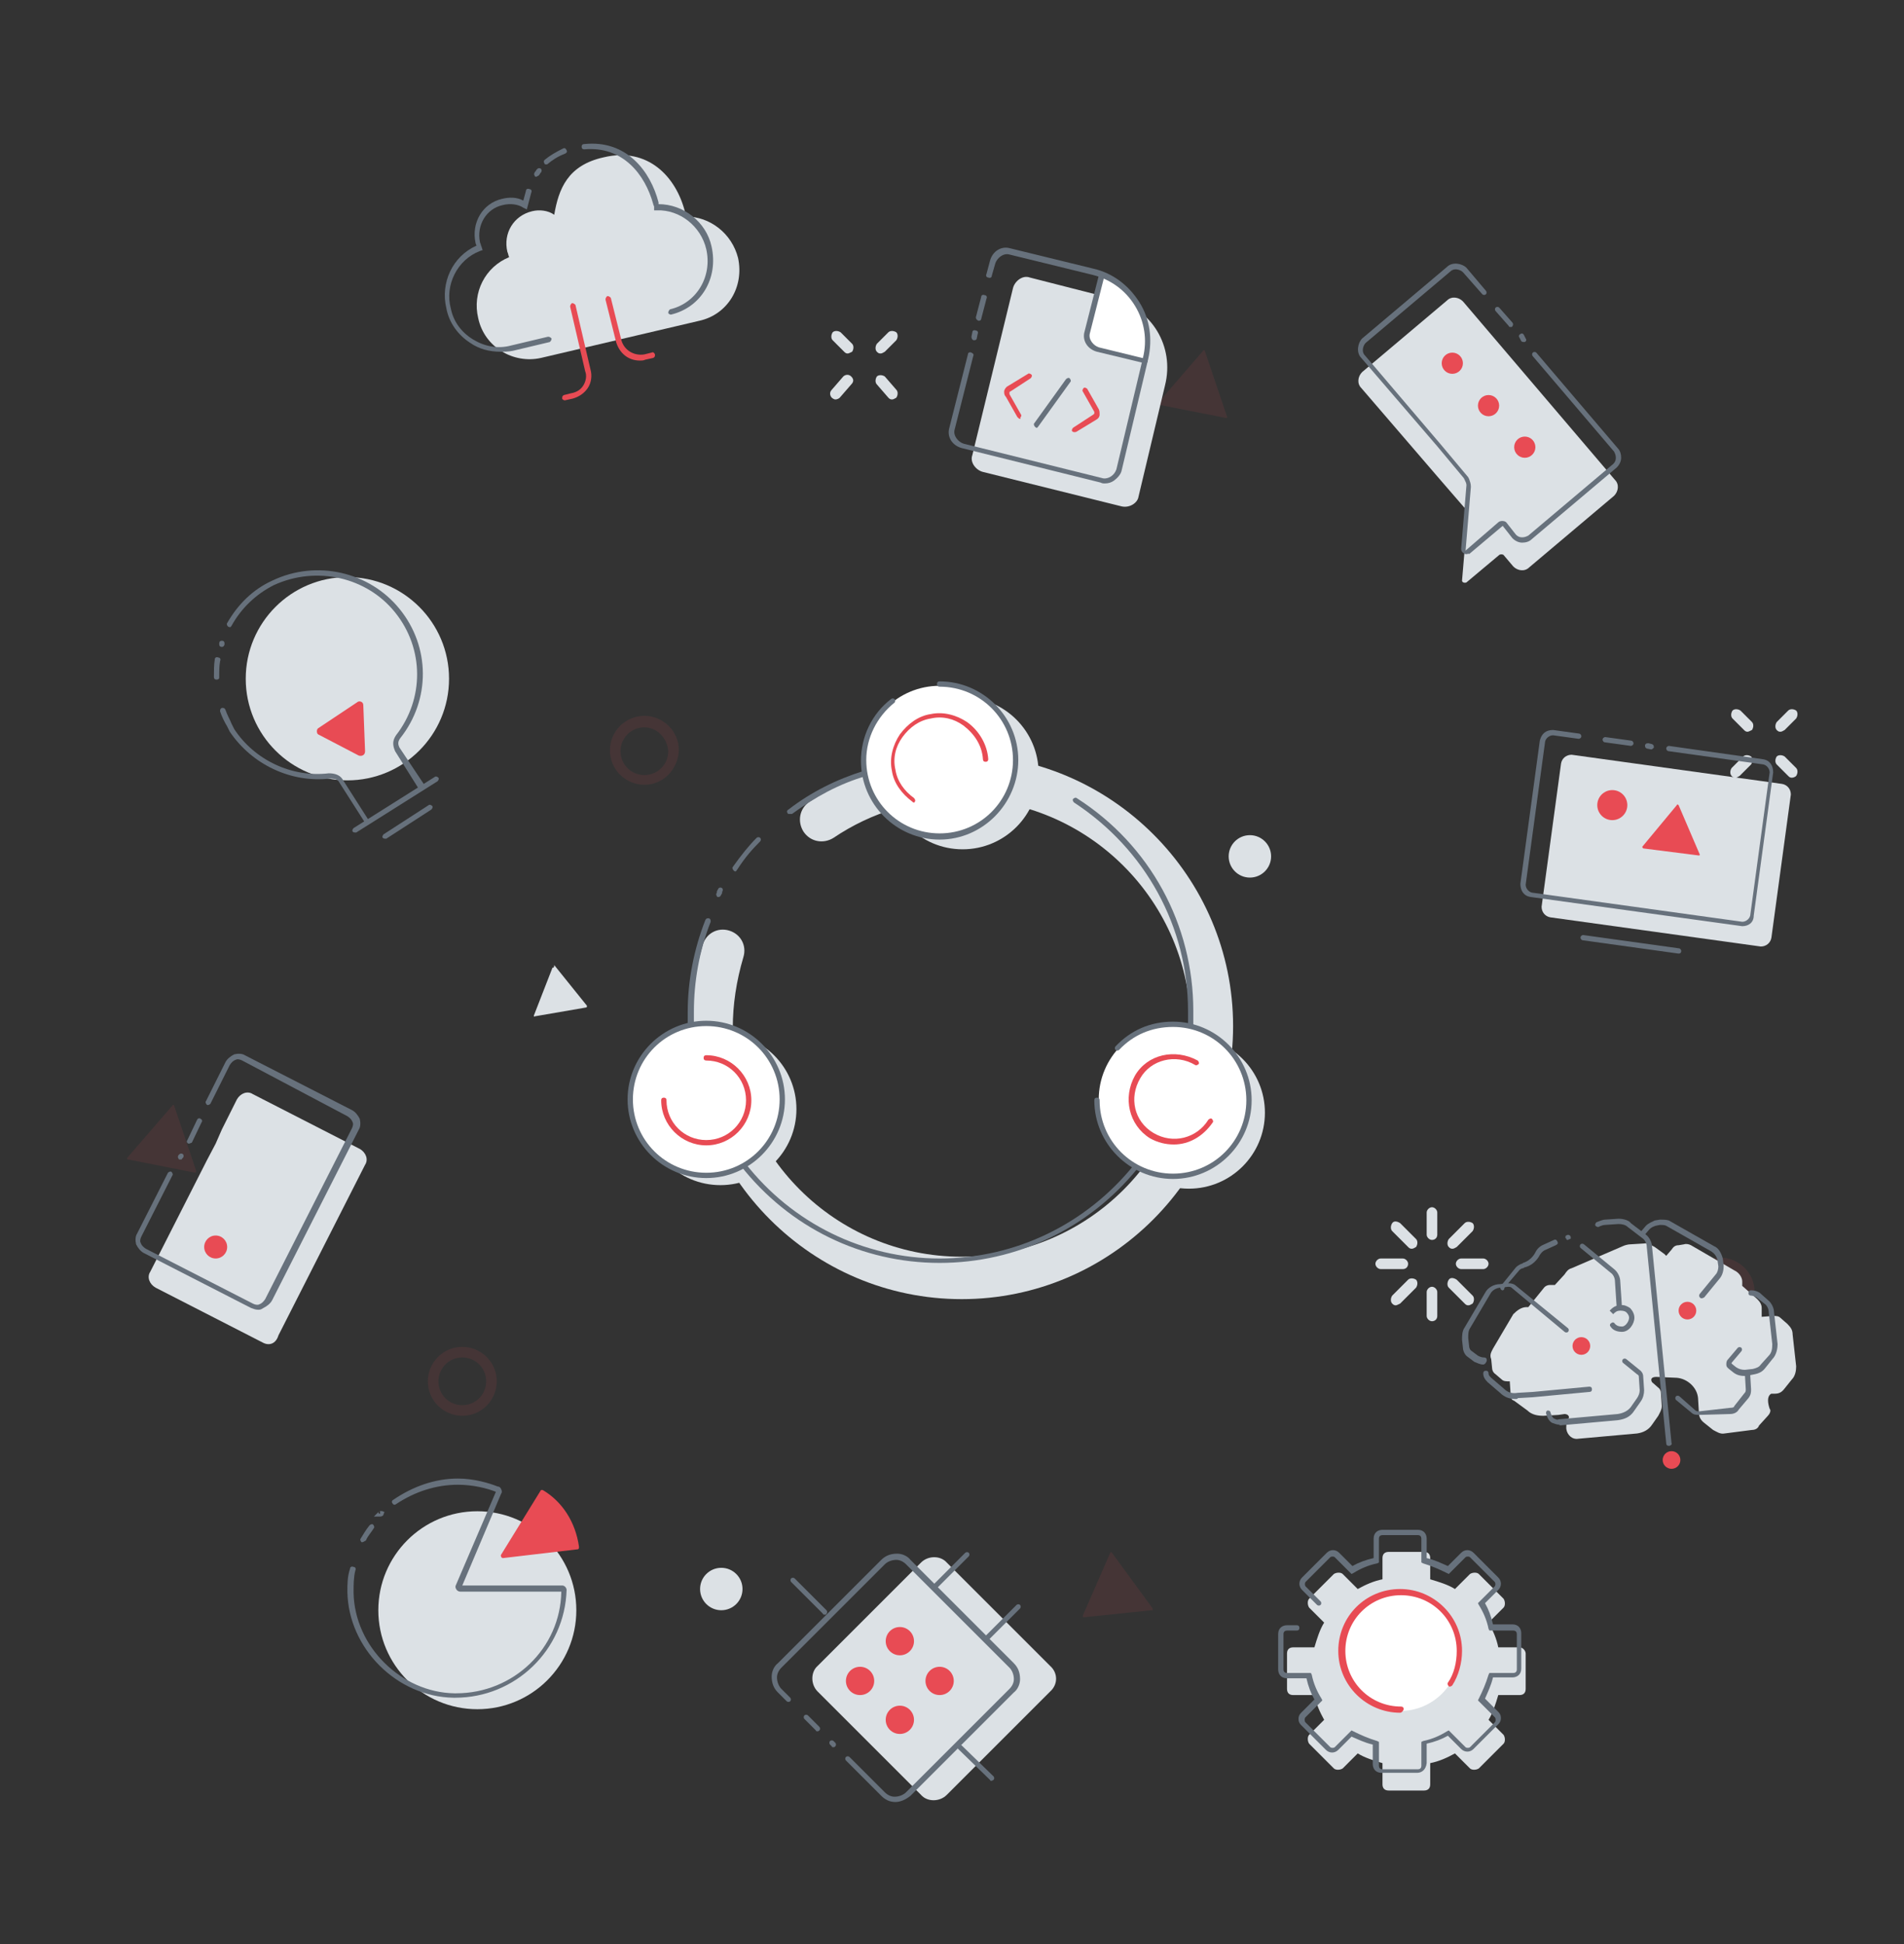 <?xml version="1.0" encoding="utf-8"?>
<!-- Generator: Adobe Illustrator 22.0.1, SVG Export Plug-In . SVG Version: 6.00 Build 0)  -->
<svg version="1.1" xmlns="http://www.w3.org/2000/svg" xmlns:xlink="http://www.w3.org/1999/xlink" x="0px" y="0px"
	 viewBox="0 0 215.4 220" enable-background="new 0 0 215.4 220" xml:space="preserve">
<rect x="0" y="0" width="215.4" height="220" fill="#333333" stroke="none"/>
<g id="static">
	<g>
		<g>
			<circle fill="#DCE1E5" cx="81.5" cy="125.5" r="8.6"/>
		</g>
		<g>
			<circle fill="#DCE1E5" cx="134.5" cy="125.9" r="8.6"/>
		</g>
		<g>
			<circle fill="#DCE1E5" cx="108.9" cy="87.5" r="8.6"/>
		</g>
		<g>
			<path fill="#DCE1E5" d="M108.8,147c-16.9,0-30.7-13.8-30.7-30.7c0-3.1,0.5-6.3,1.4-9.4c0.4-1.3,1.7-2,3-1.6c1.3,0.4,2,1.7,1.6,3
				c-0.8,2.7-1.2,5.4-1.2,8c0,14.3,11.6,25.9,25.9,25.9s25.9-11.6,25.9-25.9s-11.6-25.9-25.9-25.9c-5.2,0-10.2,1.5-14.5,4.4
				c-1.1,0.7-2.6,0.5-3.4-0.7c-0.7-1.1-0.5-2.6,0.7-3.4c5.1-3.4,11-5.3,17.2-5.3c16.9,0,30.7,13.8,30.7,30.7
				C139.5,133.2,125.7,147,108.8,147z"/>
		</g>
		<g>
			<path fill="#67717C" d="M89.3,92.1c-0.1,0-0.2,0-0.2-0.1c-0.1-0.1-0.1-0.3,0.1-0.4c2.6-2,5.4-3.4,8.6-4.4c0.2,0,0.3,0,0.4,0.2
				c0,0.2,0,0.3-0.2,0.4c-3.1,0.9-5.8,2.4-8.4,4.3C89.5,92.1,89.4,92.1,89.3,92.1z"/>
		</g>
		<g>
			<path fill="#67717C" d="M83.2,98.6c-0.1,0-0.1,0-0.2-0.1c-0.1-0.1-0.2-0.3-0.1-0.4c1-1.4,1.8-2.4,2.7-3.3c0.1-0.1,0.3-0.1,0.4,0
				c0.1,0.1,0.1,0.3,0,0.4c-0.9,0.9-1.7,1.8-2.6,3.2C83.3,98.5,83.3,98.6,83.2,98.6z"/>
		</g>
		<g>
			<path fill="#67717C" d="M81.3,101.5c-0.1,0-0.2,0-0.2-0.1c-0.1-0.1-0.1-0.3,0-0.4c0,0,0-0.1,0-0.1c0-0.1,0.1-0.2,0.2-0.4
				c0.1-0.1,0.3-0.1,0.4,0c0.1,0.1,0.1,0.3,0,0.4c0,0,0,0.1,0,0.1c0,0.1-0.1,0.2-0.2,0.4C81.5,101.4,81.4,101.5,81.3,101.5z"/>
		</g>
		<g>
			<path fill="#67717C" d="M78.1,116.1c-0.2,0-0.3-0.1-0.3-0.3v-1.3c0-3.5,0.7-7.1,2-10.4c0.1-0.2,0.2-0.2,0.4-0.2
				c0.2,0.1,0.2,0.2,0.2,0.4c-1.3,3.3-1.9,6.8-1.9,10.2v1.3C78.4,116,78.2,116.1,78.1,116.1z"/>
		</g>
		<g>
			<path fill="#67717C" d="M106.3,142.9c-8.8,0-17-4-22.5-11c-0.1-0.1-0.1-0.3,0.1-0.4c0.1-0.1,0.3-0.1,0.4,0.1
				c5.3,6.8,13.4,10.8,22,10.8c8.6,0,16.6-3.9,22-10.6c0.1-0.1,0.3-0.2,0.4,0c0.1,0.1,0.2,0.3,0,0.4
				C123.2,139,115,142.9,106.3,142.9z"/>
		</g>
		<g>
			<circle fill="#FFFFFF" cx="106.3" cy="86.2" r="8.6"/>
		</g>
		<g>
			<path fill="#67717C" d="M134.7,116.3c-0.2,0-0.3-0.1-0.3-0.3v-1.6c0-9.5-4.8-18.3-12.9-23.6c-0.1-0.1-0.2-0.3-0.1-0.4
				c0.1-0.1,0.3-0.2,0.4-0.1c8.3,5.3,13.2,14.3,13.2,24.1v1.6C135,116.2,134.8,116.3,134.7,116.3z"/>
		</g>
		<g>
			<path fill="#67717C" d="M106.3,95c-4.9,0-8.9-4-8.9-8.9c0-2.7,1.2-5.3,3.4-7c0.1-0.1,0.3-0.1,0.4,0c0.1,0.1,0.1,0.3,0,0.4
				c-2,1.6-3.2,4-3.2,6.5c0,4.6,3.7,8.3,8.3,8.3c4.6,0,8.3-3.7,8.3-8.3s-3.7-8.3-8.3-8.3c-0.2,0-0.3-0.1-0.3-0.3
				c0-0.2,0.1-0.3,0.3-0.3c4.9,0,8.9,4,8.9,8.9S111.2,95,106.3,95z"/>
		</g>
		<g>
			<path fill="#E84B54" d="M103.4,90.8c-0.1,0-0.1,0-0.2-0.1c-1.2-0.9-2.1-2.1-2.3-3.5c-0.3-1.4,0.1-2.9,0.9-4.1
				c0.9-1.2,2.1-2.1,3.5-2.3c1.4-0.3,2.9,0.1,4.1,0.9c1.4,1,2.3,2.6,2.4,4.2c0,0.2-0.1,0.3-0.3,0.3c-0.2,0-0.3-0.1-0.3-0.3
				c-0.1-1.5-0.9-2.8-2.2-3.8c-1.1-0.8-2.4-1.1-3.7-0.8c-1.3,0.2-2.4,1-3.2,2.1c-0.8,1.1-1.1,2.4-0.8,3.7c0.2,1.3,1,2.4,2.1,3.2
				c0.1,0.1,0.2,0.3,0.1,0.4C103.5,90.8,103.4,90.8,103.4,90.8z"/>
		</g>
		<g>
			<circle fill="#FFFFFF" cx="132.9" cy="124.4" r="8.6"/>
		</g>
		<g>
			<path fill="#67717C" d="M132.7,133.4c-4.9,0-8.9-4-8.9-8.9c0-0.2,0.1-0.3,0.3-0.3s0.3,0.1,0.3,0.3c0,4.6,3.7,8.3,8.3,8.3
				c4.6,0,8.3-3.7,8.3-8.3c0-4.6-3.7-8.3-8.3-8.3c-2.4,0-4.5,0.9-6.1,2.6c-0.1,0.1-0.3,0.1-0.4,0c-0.1-0.1-0.1-0.3,0-0.4
				c1.7-1.8,3.9-2.8,6.5-2.8c4.9,0,8.9,4,8.9,8.9C141.6,129.4,137.6,133.4,132.7,133.4z"/>
		</g>
		<g>
			<path fill="#E84B54" d="M132.8,129.5c-0.9,0-1.8-0.2-2.7-0.7c-2.4-1.5-3.1-4.6-1.7-7.1c1.4-2.4,4.5-3.1,7.1-1.7
				c0.1,0.1,0.2,0.3,0.1,0.4c-0.1,0.1-0.3,0.2-0.4,0.1c-2.2-1.3-5-0.6-6.2,1.5c-1.3,2.2-0.7,4.9,1.5,6.2c2.2,1.3,4.9,0.6,6.2-1.5
				c0.1-0.1,0.3-0.2,0.4-0.1c0.1,0.1,0.2,0.3,0.1,0.4C136.1,128.6,134.5,129.5,132.8,129.5z"/>
		</g>
		<g>
			<circle fill="#FFFFFF" cx="79.9" cy="124.4" r="8.6"/>
		</g>
		<g>
			<path fill="#67717C" d="M79.9,133.3c-4.9,0-8.9-4-8.9-8.9c0-4.9,4-8.9,8.9-8.9s8.9,4,8.9,8.9C88.8,129.3,84.8,133.3,79.9,133.3z
				 M79.9,116.1c-4.6,0-8.3,3.7-8.3,8.3c0,4.6,3.7,8.3,8.3,8.3c4.6,0,8.3-3.7,8.3-8.3C88.2,119.8,84.5,116.1,79.9,116.1z"/>
		</g>
		<g>
			<path fill="#E84B54" d="M79.9,129.6c-2.8,0-5.1-2.3-5.1-5.1c0-0.2,0.1-0.3,0.3-0.3c0.2,0,0.3,0.1,0.3,0.3c0,2.5,2,4.5,4.5,4.5
				c2.5,0,4.5-2,4.5-4.5c0-2.5-2-4.5-4.5-4.5c-0.2,0-0.3-0.1-0.3-0.3c0-0.2,0.1-0.3,0.3-0.3c2.8,0,5.1,2.3,5.1,5.1
				C85,127.3,82.7,129.6,79.9,129.6z"/>
		</g>
	</g>
</g>
<g id="decorative">
	<g id="Collaboration_Icon">
		<g>
			<g>
				<g>
					<path fill="#DCE1E5" d="M162,149.5c-0.3,0-0.6-0.3-0.6-0.6v-2.7c0-0.3,0.3-0.6,0.6-0.6s0.6,0.3,0.6,0.6v2.7
						C162.6,149.3,162.3,149.5,162,149.5z"/>
				</g>
				<g>
					<path fill="#DCE1E5" d="M162,140.3c-0.3,0-0.6-0.3-0.6-0.6v-2.5c0-0.3,0.3-0.6,0.6-0.6s0.6,0.3,0.6,0.6v2.5
						C162.6,140.1,162.3,140.3,162,140.3z"/>
				</g>
			</g>
			<g>
				<g>
					<path fill="#DCE1E5" d="M158.7,143.6h-2.5c-0.3,0-0.6-0.3-0.6-0.6s0.3-0.6,0.6-0.6h2.5c0.3,0,0.6,0.3,0.6,0.6
						S159.1,143.6,158.7,143.6z"/>
				</g>
				<g>
					<path fill="#DCE1E5" d="M167.8,143.6h-2.5c-0.3,0-0.6-0.3-0.6-0.6s0.3-0.6,0.6-0.6h2.5c0.3,0,0.6,0.3,0.6,0.6
						S168.1,143.6,167.8,143.6z"/>
				</g>
			</g>
			<g>
				<g>
					<path fill="#DCE1E5" d="M157.9,147.7c-0.2,0-0.3-0.1-0.4-0.2c-0.2-0.2-0.2-0.6,0-0.9l1.8-1.8c0.2-0.2,0.6-0.2,0.9,0
						c0.2,0.2,0.2,0.6,0,0.9l-1.8,1.8C158.2,147.6,158,147.7,157.9,147.7z"/>
				</g>
				<g>
					<path fill="#DCE1E5" d="M164.3,141.3c-0.2,0-0.3-0.1-0.4-0.2c-0.2-0.2-0.2-0.6,0-0.9l1.8-1.8c0.2-0.2,0.6-0.2,0.9,0
						c0.2,0.2,0.2,0.6,0,0.9l-1.8,1.8C164.6,141.2,164.5,141.3,164.3,141.3z"/>
				</g>
			</g>
			<g>
				<g>
					<path fill="#DCE1E5" d="M159.7,141.3c-0.2,0-0.3-0.1-0.4-0.2l-1.8-1.8c-0.2-0.2-0.2-0.6,0-0.9s0.6-0.2,0.9,0l1.8,1.8
						c0.2,0.2,0.2,0.6,0,0.9C160,141.2,159.9,141.3,159.7,141.3z"/>
				</g>
				<g>
					<path fill="#DCE1E5" d="M166.1,147.7c-0.2,0-0.3-0.1-0.4-0.2l-1.8-1.8c-0.2-0.2-0.2-0.6,0-0.9s0.6-0.2,0.9,0l1.8,1.8
						c0.2,0.2,0.2,0.6,0,0.9C166.4,147.6,166.3,147.7,166.1,147.7z"/>
				</g>
			</g>
		</g>
		<g opacity="0.1" enable-background="new    ">
			<path fill="#E84B54" d="M52.3,160.2c-2.1,0-3.9-1.7-3.9-3.9c0-2.1,1.7-3.9,3.9-3.9c2.1,0,3.9,1.7,3.9,3.9
				C56.2,158.4,54.5,160.2,52.3,160.2z M52.3,153.6c-1.5,0-2.7,1.2-2.7,2.7s1.2,2.7,2.7,2.7c1.5,0,2.7-1.2,2.7-2.7
				S53.8,153.6,52.3,153.6z"/>
		</g>
		<g>
			<circle fill="#DCE1E5" cx="141.4" cy="96.9" r="2.4"/>
		</g>
		<g>
			<g>
				<g>
					<path fill="#DCE1E5" d="M99.6,40c-0.2,0-0.3-0.1-0.4-0.2c-0.2-0.2-0.2-0.6,0-0.9l1.3-1.3c0.2-0.2,0.6-0.2,0.9,0
						c0.2,0.2,0.2,0.6,0,0.9l-1.3,1.3C99.9,39.9,99.8,40,99.6,40z"/>
				</g>
				<g>
					<path fill="#DCE1E5" d="M94.5,45.2c-0.1,0-0.3-0.1-0.4-0.2c-0.2-0.2-0.3-0.6,0-0.9l1.3-1.5c0.2-0.2,0.6-0.3,0.9,0
						s0.3,0.6,0,0.9L95,45C94.9,45.1,94.7,45.2,94.5,45.2z"/>
				</g>
			</g>
			<g>
				<g>
					<path fill="#DCE1E5" d="M100.9,45.2c-0.2,0-0.3-0.1-0.4-0.2l-1.3-1.5c-0.2-0.2-0.2-0.6,0-0.9c0.2-0.2,0.6-0.2,0.9,0l1.3,1.5
						c0.2,0.2,0.2,0.6,0,0.9C101.2,45.1,101.1,45.2,100.9,45.2z"/>
				</g>
				<g>
					<path fill="#DCE1E5" d="M95.9,40c-0.2,0-0.3-0.1-0.4-0.2l-1.3-1.3c-0.2-0.2-0.2-0.6,0-0.9c0.2-0.2,0.6-0.2,0.9,0l1.3,1.3
						c0.2,0.2,0.2,0.6,0,0.9C96.2,39.9,96,40,95.9,40z"/>
				</g>
			</g>
		</g>
		<g opacity="0.1" enable-background="new    ">
			<path fill="#E84B54" d="M72.9,88.8c-2.1,0-3.9-1.7-3.9-3.9c0-2.1,1.7-3.9,3.9-3.9c2.1,0,3.9,1.7,3.9,3.9
				C76.7,87.1,75,88.8,72.9,88.8z M72.9,82.3c-1.5,0-2.7,1.2-2.7,2.7c0,1.5,1.2,2.7,2.7,2.7c1.5,0,2.7-1.2,2.7-2.7
				C75.5,83.5,74.3,82.3,72.9,82.3z"/>
		</g>
		<g>
			<g>
				<g>
					<path fill="#DCE1E5" d="M201.4,82.8c-0.2,0-0.3-0.1-0.4-0.2c-0.2-0.2-0.2-0.6,0-0.9l1.3-1.3c0.2-0.2,0.6-0.2,0.9,0
						c0.2,0.2,0.2,0.6,0,0.9l-1.3,1.3C201.7,82.7,201.6,82.8,201.4,82.8z"/>
				</g>
				<g>
					<path fill="#DCE1E5" d="M196.3,88c-0.2,0-0.3-0.1-0.4-0.2c-0.2-0.2-0.2-0.6,0-0.9l1.3-1.3c0.2-0.2,0.6-0.2,0.9,0
						c0.2,0.2,0.2,0.6,0,0.9l-1.3,1.3C196.6,87.9,196.5,88,196.3,88z"/>
				</g>
			</g>
			<g>
				<g>
					<path fill="#DCE1E5" d="M202.7,88c-0.2,0-0.3-0.1-0.4-0.2l-1.3-1.3c-0.2-0.2-0.2-0.6,0-0.9c0.2-0.2,0.6-0.2,0.9,0l1.3,1.3
						c0.2,0.2,0.2,0.6,0,0.9C203.1,87.9,202.9,88,202.7,88z"/>
				</g>
				<g>
					<path fill="#DCE1E5" d="M197.7,82.8c-0.2,0-0.3-0.1-0.4-0.2l-1.3-1.3c-0.2-0.2-0.2-0.6,0-0.9c0.2-0.2,0.6-0.2,0.9,0l1.3,1.3
						c0.2,0.2,0.2,0.6,0,0.9C198,82.7,197.8,82.8,197.7,82.8z"/>
				</g>
			</g>
		</g>
		<g>
			<circle fill="#DCE1E5" cx="34.2" cy="70.6" r="2.4"/>
		</g>
		<g opacity="0.1" enable-background="new    ">
			<path fill="#E84B54" d="M194.6,150.1c-2.1,0-3.9-1.7-3.9-3.9c0-2.1,1.7-3.9,3.9-3.9c2.1,0,3.9,1.7,3.9,3.9
				C198.5,148.4,196.8,150.1,194.6,150.1z M194.6,143.6c-1.5,0-2.7,1.2-2.7,2.7s1.2,2.7,2.7,2.7s2.7-1.2,2.7-2.7
				S196.1,143.6,194.6,143.6z"/>
		</g>
		<g opacity="0.1" enable-background="new    ">
			<path fill="#E84B54" d="M130.4,182l-4.6-6.3c-0.1-0.1-0.2-0.1-0.2,0l-3.1,7.1c0,0.1,0,0.2,0.1,0.2l7.7-0.8
				C130.4,182.3,130.4,182.2,130.4,182z"/>
		</g>
		<g>
			<path fill="#DCE1E5" d="M62.5,109.5l-2.1,5.4c0,0.1,0,0.2,0.1,0.1l5.8-1c0.1,0,0.1-0.1,0.1-0.2l-3.7-4.6
				C62.7,109.5,62.6,109.5,62.5,109.5z"/>
		</g>
		<g opacity="0.1" enable-background="new    ">
			<path fill="#E84B54" d="M22.2,132.5l-2.5-7.4c0-0.1-0.2-0.1-0.2,0l-5.1,5.9c-0.1,0.1,0,0.2,0.1,0.2l7.6,1.5
				C22.1,132.7,22.2,132.6,22.2,132.5z"/>
		</g>
		<g>
			<circle fill="#DCE1E5" cx="81.6" cy="179.8" r="2.4"/>
		</g>
		<g opacity="0.1" enable-background="new    ">
			<path fill="#E84B54" d="M138.8,47.1l-2.5-7.4c0-0.1-0.2-0.1-0.2,0l-5.1,5.9c-0.1,0.1,0,0.2,0.1,0.2l7.6,1.5
				C138.8,47.3,138.9,47.2,138.8,47.1z"/>
		</g>
	</g>
</g>
<g id="elements">
	<g id="machine-learnin">
		<g>
			<path fill="#DCE1E5" d="M177.2,161.7c0.1,0.7,0.7,1.2,1.3,1.1l6.7-0.6c0.7-0.1,1.3-0.4,1.7-1l0.7-1c0.2-0.4,0.4-0.7,0.4-1.1
				l-0.1-1.5c0-0.2-0.1-0.4-0.2-0.5l-0.8-0.7c0,0-0.4-0.6,0.5-0.6l2.3,0.1c1.2,0.1,2.3,1.1,2.4,2.3l0.1,1.7c0,0.4,0.2,0.8,0.6,1.1
				l1,0.8c0.4,0.2,0.8,0.5,1.3,0.4l3.1-0.4c0.4,0,0.7-0.2,0.8-0.5l1-1.1c0.2-0.2,0.4-0.6,0.2-0.8c-0.5-1.5,0.2-1.7,0.2-1.7h0.4
				c0.5,0,0.8-0.2,1.1-0.6l0.8-1c0.4-0.4,0.5-1,0.5-1.5l-0.4-3.6c0-0.5-0.2-0.8-0.6-1.2l-0.8-0.7c-0.2-0.2-0.5-0.2-0.8-0.2l-1.3,0.1
				v-1c0-0.4-0.2-0.7-0.5-1l-1.7-1.5v-0.5c0-0.5-0.4-1-0.8-1.2l-5-2.9c-0.2-0.1-0.5-0.2-0.8-0.1l-0.6,0.1c-0.4,0-0.6,0.2-0.8,0.5
				l-0.6,0.7l-0.2-0.2l-1.1-0.8c-0.4-0.2-0.8-0.5-1.2-0.4l-1.6,0.1c-0.2,0-0.6,0.1-0.8,0.2l-5.8,2.5c-0.4,0.1-0.6,0.4-0.8,0.7
				l-1.1,1.2h-0.6c-0.2,0-0.5,0.1-0.7,0.4l-1.7,2.1h-0.2c-0.6,0-1.1,0.4-1.5,0.8l-2.3,3.9c-0.2,0.4-0.4,0.7-0.2,1.2l0.1,1
				c0,0.2,0.1,0.5,0.4,0.7l0.7,0.6c0.2,0.2,0.5,0.2,0.8,0.2h0.1l0.1,1.5c0,0.4,0.1,0.6,0.4,0.7l1.5,1.1c0.5,0.5,1.2,0.6,1.8,0.6
				l1.7-0.1l0.7-0.1c0,0,0.5,0,0.5,0.4C177.1,161,177.2,161.7,177.2,161.7z"/>
		</g>
		<g>
			<g>
				<path fill="#67717C" d="M176.4,161.2c-0.3,0-0.5-0.1-0.8-0.2c-0.4-0.2-0.6-0.7-0.7-1.1c0-0.2,0.1-0.3,0.2-0.3
					c0.2,0,0.3,0.1,0.3,0.2c0.1,0.3,0.2,0.6,0.4,0.7c0.2,0.1,0.4,0.2,0.5,0.1l6.7-0.6c0.7-0.1,1.2-0.4,1.5-0.8l0.7-1
					c0.2-0.3,0.3-0.6,0.3-0.9l-0.1-1.5c0-0.1,0-0.2-0.2-0.3l-1.6-1.3c-0.1-0.1-0.1-0.3,0-0.4c0.1-0.1,0.3-0.1,0.4,0l1.6,1.3
					c0.1,0.1,0.3,0.3,0.3,0.7l0.1,1.5c0,0.4-0.1,0.9-0.4,1.3l-0.7,1c-0.5,0.8-1.2,1-1.9,1.1l-6.7,0.6
					C176.6,161.2,176.5,161.2,176.4,161.2z"/>
			</g>
			<g>
				<path fill="#67717C" d="M171.4,158.3c-0.6,0-1.2-0.2-1.7-0.7l-1.4-1.2c-0.3-0.3-0.5-0.6-0.5-1c0-0.2,0.1-0.3,0.3-0.3
					s0.3,0.1,0.3,0.3c0,0.2,0.1,0.3,0.3,0.5l1.4,1.2c0.5,0.5,1,0.6,1.6,0.5l1.7-0.1l6.4-0.6c0.2,0,0.3,0.1,0.3,0.3
					c0,0.2-0.1,0.3-0.3,0.3l-6.4,0.6l-1.7,0.1C171.7,158.3,171.6,158.3,171.4,158.3z"/>
			</g>
			<g>
				<path fill="#67717C" d="M167.8,154.4c-0.4,0-0.7-0.2-1-0.3l-0.8-0.6c-0.3-0.2-0.5-0.7-0.5-1l-0.1-0.9c0-0.4,0-1,0.3-1.4l2.3-3.9
					c0.3-0.6,1-1,1.7-1l0.8-0.1c0.3,0,0.6,0,0.9,0.2l6,4.9c0.1,0.1,0.1,0.3,0,0.4c-0.1,0.1-0.3,0.1-0.4,0l-6-5
					c-0.1-0.1-0.3-0.1-0.4-0.1l-0.8,0.1c-0.5,0-1,0.3-1.2,0.7l-2.3,3.9c-0.2,0.3-0.2,0.7-0.2,1.1l0.1,0.9c0,0.2,0.1,0.4,0.2,0.5
					l0.8,0.6c0.2,0.1,0.4,0.2,0.7,0.2c0.2,0,0.3,0.1,0.3,0.3S168,154.4,167.8,154.4z"/>
			</g>
			<g>
				<path fill="#67717C" d="M170,146c-0.1,0-0.1,0-0.2-0.1c-0.1-0.1-0.1-0.3,0-0.4l1.7-2.1c0.2-0.2,0.4-0.3,0.6-0.4
					c0.1,0,0.1,0,0.2-0.1c1-0.3,1.4-1.2,1.4-1.2c0.2-0.4,0.5-0.7,1-0.9l1.1-0.5c0.2-0.1,0.3,0,0.4,0.2c0.1,0.2,0,0.3-0.2,0.4
					l-1.1,0.5c-0.3,0.1-0.5,0.3-0.7,0.6c0,0-0.5,1.1-1.7,1.4c-0.1,0-0.1,0.1-0.2,0.1c-0.1,0-0.3,0.1-0.4,0.2l-1.7,2
					C170.2,145.9,170.1,146,170,146z"/>
			</g>
			<g>
				<path fill="#67717C" d="M188.8,163.6c-0.2,0-0.3-0.1-0.3-0.3l-2.2-22.2c0-0.4-0.2-0.8-0.5-1l-1.7-1.3c-0.2-0.2-0.6-0.3-1-0.3
					l-1.5,0.1c-0.2,0-0.5,0.1-0.7,0.2c-0.1,0.1-0.3,0-0.4-0.1c-0.1-0.1,0-0.3,0.1-0.4c0.3-0.1,0.7-0.3,1-0.3l1.5-0.1c0,0,0,0,0,0
					c0.6,0,1.2,0.2,1.4,0.5l1.7,1.3c0.4,0.3,0.7,0.9,0.7,1.4l2.2,22.2C189.2,163.4,189,163.6,188.8,163.6
					C188.9,163.6,188.9,163.6,188.8,163.6z"/>
			</g>
			<g>
				<path fill="#67717C" d="M177.4,140.3c-0.1,0-0.2,0-0.2-0.1c0,0,0-0.1-0.1-0.1c0,0,0-0.1,0-0.1c0-0.1,0-0.2,0.1-0.2
					c0.1-0.1,0.3-0.1,0.4,0c0,0,0.1,0.1,0.1,0.2c0,0,0,0.1,0,0.1c0,0,0,0.1-0.1,0.1C177.5,140.2,177.4,140.3,177.4,140.3z"/>
			</g>
			<g>
				<path fill="#67717C" d="M183.2,148.3c-0.2,0-0.3-0.1-0.3-0.3l-0.2-3c0-0.4-0.2-0.8-0.5-1l-3.4-2.8c-0.1-0.1-0.1-0.3,0-0.4
					c0.1-0.1,0.3-0.1,0.4,0l3.4,2.8c0.4,0.3,0.7,0.9,0.7,1.4l0.2,3C183.5,148.1,183.3,148.2,183.2,148.3
					C183.2,148.3,183.2,148.3,183.2,148.3z"/>
			</g>
			<g>
				<path fill="#67717C" d="M192.5,146.9c-0.1,0-0.1,0-0.2-0.1c-0.1-0.1-0.1-0.3,0-0.4l1.8-2.2c0.2-0.2,0.3-0.6,0.3-0.9l-0.1-0.7
					c-0.1-0.5-0.4-0.8-0.7-1l-5.1-2.9c-0.2-0.1-0.5-0.1-0.7-0.1l-0.5,0.1c-0.3,0.1-0.5,0.2-0.7,0.4l-0.6,0.7c-0.1,0.1-0.3,0.1-0.4,0
					c-0.1-0.1-0.1-0.3,0-0.4l0.6-0.7c0.3-0.3,0.6-0.4,1-0.6l0.6-0.1c0.3,0,0.7,0,1,0.1l5.1,2.9c0.5,0.2,0.8,0.7,1,1.4l0.1,0.8
					c0,0.5-0.1,1-0.4,1.4l-1.8,2.2C192.6,146.9,192.6,146.9,192.5,146.9z"/>
			</g>
			<g>
				<path fill="#67717C" d="M197.5,155.7c-0.6,0-1-0.1-1.4-0.4l-0.5-0.4c-0.1-0.1-0.3-0.2-0.3-0.5c0-0.2,0-0.4,0.2-0.6l1.1-1.3
					c0.1-0.1,0.3-0.1,0.4,0c0.1,0.1,0.1,0.3,0,0.4l-1.1,1.3c0,0,0,0.1,0,0.1l0.5,0.4c0.3,0.2,0.6,0.3,1,0.3l0.9-0.1
					c0.4-0.1,0.7-0.2,0.9-0.5l0.9-1c0.3-0.3,0.4-0.7,0.4-1.3l-0.4-3.6c0-0.4-0.2-0.8-0.5-1l-0.9-0.7c-0.2-0.1-0.4-0.2-0.6-0.2
					c-0.2,0-0.3-0.1-0.3-0.3c0-0.2,0.1-0.3,0.3-0.3c0.4,0,0.7,0.1,1,0.3l0.9,0.8c0.4,0.3,0.7,0.9,0.7,1.4l0.4,3.6
					c0,0.4-0.1,1.2-0.6,1.7l-0.8,1c-0.3,0.4-0.7,0.6-1.2,0.7L197.5,155.7C197.5,155.7,197.5,155.7,197.5,155.7z"/>
			</g>
			<g>
				<path fill="#67717C" d="M192.2,160.1c-0.3,0-0.6,0-0.9-0.3l-1.7-1.4c-0.1-0.1-0.1-0.3,0-0.4c0.1-0.1,0.3-0.1,0.4,0l1.7,1.5
					c0.2,0.2,0.3,0.2,0.5,0.2l3.5-0.4c0.4,0,0.5-0.1,0.5-0.2l1.1-1.4c0.2-0.2,0.2-0.3,0.2-0.5l-0.1-1.7c0-0.2,0.1-0.3,0.3-0.3
					c0.2,0,0.3,0.1,0.3,0.3l0.1,1.7c0,0.3,0,0.6-0.3,1l-1.1,1.3c-0.1,0.2-0.4,0.5-1,0.5L192.2,160.1
					C192.2,160.1,192.2,160.1,192.2,160.1z"/>
			</g>
			<g>
				<path fill="#67717C" d="M183.5,150.7c-0.4,0-1-0.1-1.3-0.6c-0.1-0.1-0.1-0.3,0.1-0.4c0.1-0.1,0.3-0.1,0.4,0.1
					c0.2,0.2,0.4,0.3,0.8,0.3c0.4,0,0.8-0.6,0.8-1c0-0.2-0.1-0.4-0.3-0.6c-0.1-0.1-0.3-0.2-0.7-0.2c-0.4,0-0.6,0.2-0.8,0.4l-0.4-0.4
					c0.3-0.3,0.6-0.6,1.2-0.6c0.4-0.1,0.8,0.1,1.1,0.3c0.3,0.3,0.5,0.7,0.5,1.1C184.9,149.8,184.3,150.7,183.5,150.7z M182.3,148.4
					L182.3,148.4L182.3,148.4z"/>
			</g>
		</g>
		<g>
			<circle fill="#E84B54" cx="178.9" cy="152.3" r="1"/>
		</g>
		<g>
			<circle fill="#E84B54" cx="189.1" cy="165.2" r="1"/>
		</g>
		<g>
			<circle fill="#E84B54" cx="190.9" cy="148.3" r="1"/>
		</g>
	</g>
	<g>
		<g>
			<path fill="#DCE1E5" d="M162.6,53.9l-8.6-10c-0.5-0.5-0.4-1.3,0.1-1.8l9.6-8.1c0.5-0.5,1.3-0.4,1.8,0.1l17.2,20.2
				c0.5,0.5,0.4,1.3-0.1,1.8l-9.6,8.1c-0.5,0.5-1.3,0.4-1.8-0.1l-1.1-1.3c-0.1-0.1-0.4-0.1-0.5,0l-3.7,3.1c-0.2,0.1-0.5,0-0.5-0.2
				l0.6-7.1c0-0.4-0.1-0.6-0.2-1L162.6,53.9z"/>
		</g>
		<g>
			<path fill="#67717C" d="M165.9,62.7c-0.1,0-0.2,0-0.3-0.1c-0.2-0.1-0.3-0.3-0.3-0.5l0.6-7.2c0-0.2-0.1-0.4-0.2-0.6l-0.1-0.2
				l-3-3.6l-8.6-10c-0.6-0.6-0.4-1.7,0.1-2.2l9.6-8.1c0.6-0.6,1.7-0.4,2.2,0.1l2.2,2.6c0.1,0.1,0.1,0.3,0,0.4
				c-0.1,0.1-0.3,0.1-0.4,0l-2.2-2.5c-0.3-0.3-1-0.5-1.4-0.1l-9.6,8.1c-0.3,0.3-0.5,1-0.1,1.4l8.6,10.1l3.1,3.7l0.1,0.2
				c0.1,0.3,0.2,0.5,0.2,0.9l-0.6,7.2l3.7-3.2c0.2-0.2,0.7-0.2,0.9,0l1.1,1.4c0.2,0.2,0.4,0.3,0.7,0.3c0.3,0,0.5-0.1,0.7-0.2
				l9.6-8.1c0.2-0.2,0.3-0.4,0.3-0.7c0-0.3-0.1-0.5-0.2-0.7l-9.2-10.8c-0.1-0.1-0.1-0.3,0-0.4c0.1-0.1,0.3-0.1,0.4,0l9.2,10.8
				c0.3,0.3,0.4,0.7,0.4,1.1c0,0.4-0.2,0.8-0.5,1.1l-9.6,8.1c-0.3,0.3-0.7,0.4-1.1,0.4c-0.4,0-0.8-0.2-1.1-0.5l-1.1-1.4l-3.8,3.2
				C166.2,62.6,166,62.7,165.9,62.7z"/>
		</g>
		<g>
			<path fill="#67717C" d="M172.4,38.7c-0.1,0-0.2,0-0.3-0.1l-0.2-0.4c-0.1-0.1-0.1-0.3,0.1-0.4c0.1-0.1,0.3-0.1,0.4,0.1l0.2,0.4
				c0.1,0.1,0.1,0.3-0.1,0.4C172.5,38.7,172.5,38.7,172.4,38.7z"/>
		</g>
		<g>
			<path fill="#67717C" d="M170.9,37c-0.1,0-0.2,0-0.2-0.1l-1.5-1.7c-0.1-0.1-0.1-0.3,0-0.4c0.1-0.1,0.3-0.1,0.4,0l1.5,1.7
				c0.1,0.1,0.1,0.3,0,0.4C171.1,37,171,37,170.9,37z"/>
		</g>
		<g>
			<g>
				<circle fill="#E84B54" cx="164.3" cy="41.1" r="1.2"/>
			</g>
			<g>
				<circle fill="#E84B54" cx="168.4" cy="45.9" r="1.2"/>
			</g>
			<g>
				<circle fill="#E84B54" cx="172.5" cy="50.6" r="1.2"/>
			</g>
		</g>
	</g>
	<g>
		<g>
			<path fill="#DCE1E5" d="M199.2,107.1l-23.8-3.3c-0.6-0.1-1-0.6-1-1.2l2.2-16.2c0.1-0.6,0.6-1,1.2-1l23.8,3.3c0.6,0.1,1,0.6,1,1.2
				l-2.2,16.2C200.3,106.7,199.8,107.1,199.2,107.1z"/>
		</g>
		<g>
			<path fill="#67717C" d="M189.9,107.9C189.9,107.9,189.9,107.9,189.9,107.9l-10.8-1.5c-0.2,0-0.3-0.2-0.3-0.3
				c0-0.2,0.2-0.3,0.3-0.3l10.8,1.5c0.2,0,0.3,0.2,0.3,0.3C190.2,107.8,190.1,107.9,189.9,107.9z"/>
		</g>
		<g>
			<g>
				<path fill="#67717C" d="M197.1,104.8l-23.9-3.3c-0.8-0.1-1.2-0.7-1.2-1.5l2.2-16.2c0.2-0.8,0.7-1.2,1.5-1.2l2.9,0.4
					c0.2,0,0.3,0.2,0.3,0.3c0,0.2-0.2,0.3-0.3,0.3l-2.9-0.4c-0.4,0-0.8,0.3-0.9,0.7l-2.2,16.2c0,0.4,0.3,0.8,0.7,0.9l23.8,3.3
					c0.4,0,0.8-0.3,0.9-0.7l2.2-16.2c0-0.4-0.3-0.8-0.7-0.9L188.8,85c-0.2,0-0.3-0.2-0.3-0.3c0-0.2,0.2-0.3,0.3-0.3l10.6,1.5
					c0.8,0.1,1.2,0.7,1.2,1.5l-2.2,16.2C198.4,104.4,197.8,104.8,197.1,104.8z"/>
			</g>
			<g>
				<path fill="#67717C" d="M186.8,84.8C186.8,84.8,186.7,84.8,186.8,84.8l-0.5-0.1c-0.2-0.1-0.2-0.2-0.2-0.4
					c0.1-0.2,0.2-0.2,0.4-0.2l0.4,0.1c0.2,0.1,0.2,0.2,0.2,0.4C187,84.7,186.9,84.8,186.8,84.8z"/>
			</g>
			<g>
				<path fill="#67717C" d="M184.5,84.4C184.5,84.4,184.5,84.4,184.5,84.4l-2.9-0.4c-0.2,0-0.3-0.2-0.3-0.3c0-0.2,0.2-0.3,0.3-0.3
					l2.9,0.4c0.2,0,0.3,0.2,0.3,0.3C184.8,84.3,184.6,84.4,184.5,84.4z"/>
			</g>
		</g>
		<g>
			<path fill="#E84B54" d="M189.7,91.1l-3.9,4.7c0,0.1,0,0.1,0.1,0.2l6.3,0.8c0.1,0,0.1-0.1,0.1-0.1l-2.4-5.6
				C189.8,91,189.7,91,189.7,91.1z"/>
		</g>
		<g>
			<circle fill="#E84B54" cx="182.4" cy="91.1" r="1.7"/>
		</g>
	</g>
	<g>
		<g>
			<path fill="#DCE1E5" d="M118.8,191.4l-11.7,11.7c-0.8,0.8-2.2,0.8-2.9,0l-11.7-11.7c-0.8-0.8-0.8-2.2,0-2.9l11.7-11.7
				c0.8-0.8,2.2-0.8,2.9,0l11.7,11.7C119.7,189.3,119.7,190.6,118.8,191.4z"/>
		</g>
		<g>
			<path fill="#67717C" d="M94.3,197.7c-0.1,0-0.2,0-0.2-0.1l-0.2-0.2c-0.1-0.1-0.1-0.3,0-0.4s0.3-0.1,0.4,0l0.2,0.2
				c0.1,0.1,0.1,0.3,0,0.4C94.4,197.7,94.4,197.7,94.3,197.7z"/>
		</g>
		<g>
			<path fill="#67717C" d="M92.5,195.9c-0.1,0-0.2,0-0.2-0.1l-1.3-1.3c-0.1-0.1-0.1-0.3,0-0.4s0.3-0.1,0.4,0l1.3,1.3
				c0.1,0.1,0.1,0.3,0,0.4C92.6,195.9,92.5,195.9,92.5,195.9z"/>
		</g>
		<g>
			<path fill="#67717C" d="M101.3,203.9C101.2,203.9,101.2,203.9,101.3,203.9c-0.7,0-1.2-0.3-1.6-0.7l-4-4c-0.1-0.1-0.1-0.3,0-0.4
				s0.3-0.1,0.4,0l4,4c0.3,0.3,0.7,0.5,1.1,0.5c0.5,0,1-0.2,1.3-0.5l11.7-11.7c0.3-0.3,0.5-0.7,0.5-1.1c0-0.5-0.2-1-0.5-1.3
				l-11.7-11.7c-0.3-0.3-0.7-0.5-1.1-0.5c-0.5,0-1,0.2-1.3,0.5l-11.7,11.7c-0.3,0.3-0.5,0.7-0.5,1.1c0,0.5,0.2,1,0.5,1.3l1,1
				c0.1,0.1,0.1,0.3,0,0.4c-0.1,0.1-0.3,0.1-0.4,0l-1-1c-0.5-0.5-0.7-1.1-0.7-1.8c0-0.6,0.3-1.2,0.7-1.5l11.7-11.7
				c0.5-0.5,1.1-0.7,1.8-0.7c0.6,0,1.2,0.3,1.5,0.7l11.7,11.7c0.5,0.5,0.7,1.1,0.7,1.8c0,0.6-0.3,1.2-0.7,1.5L103,203.2
				C102.5,203.6,101.9,203.9,101.3,203.9z"/>
		</g>
		<g>
			<path fill="#67717C" d="M93.3,182.7c-0.1,0-0.2,0-0.2-0.1l-3.6-3.6c-0.1-0.1-0.1-0.3,0-0.4c0.1-0.1,0.3-0.1,0.4,0l3.6,3.6
				c0.1,0.1,0.1,0.3,0,0.4C93.5,182.7,93.4,182.7,93.3,182.7z"/>
		</g>
		<g>
			<path fill="#67717C" d="M112.2,201.5c-0.1,0-0.2,0-0.2-0.1l-3.6-3.5c-0.1-0.1-0.1-0.3,0-0.4c0.1-0.1,0.3-0.1,0.4,0l3.6,3.5
				c0.1,0.1,0.1,0.3,0,0.4C112.3,201.4,112.3,201.5,112.2,201.5z"/>
		</g>
		<g>
			<g>
				<path fill="#67717C" d="M105.8,179.8c-0.1,0-0.2,0-0.2-0.1c-0.1-0.1-0.1-0.3,0-0.4l3.6-3.6c0.1-0.1,0.3-0.1,0.4,0
					c0.1,0.1,0.1,0.3,0,0.4l-3.6,3.6C105.9,179.8,105.8,179.8,105.8,179.8z"/>
			</g>
			<g>
				<path fill="#67717C" d="M111.6,185.7c-0.1,0-0.2,0-0.2-0.1c-0.1-0.1-0.1-0.3,0-0.4l3.6-3.6c0.1-0.1,0.3-0.1,0.4,0
					c0.1,0.1,0.1,0.3,0,0.4l-3.6,3.6C111.7,185.7,111.7,185.7,111.6,185.7z"/>
			</g>
		</g>
		<g>
			<circle fill="#E84B54" cx="97.3" cy="190.2" r="1.6"/>
		</g>
		<g>
			<circle fill="#E84B54" cx="101.8" cy="185.7" r="1.6"/>
		</g>
		<g>
			<circle fill="#E84B54" cx="101.8" cy="194.6" r="1.6"/>
		</g>
		<g>
			<circle fill="#E84B54" cx="106.3" cy="190.2" r="1.6"/>
		</g>
	</g>
	<g>
		<g>
			<g>
				<path fill="#DCE1E5" d="M126.9,57.3l-15.7-3.9c-0.8-0.2-1.5-1.1-1.2-1.9l4.6-18.9c0.2-0.8,1.1-1.5,1.9-1.2l9.4,2.4
					c4.4,1.1,7,5.4,5.9,9.8l-3,12.6C128.7,56.9,127.8,57.5,126.9,57.3z"/>
			</g>
		</g>
		<g>
			<g>
				<path fill="#67717C" d="M110.7,36.3C110.7,36.3,110.7,36.3,110.7,36.3c-0.2-0.1-0.3-0.2-0.3-0.4l0.6-2.3c0-0.2,0.2-0.3,0.4-0.2
					c0.2,0,0.3,0.2,0.2,0.4l-0.6,2.3C111,36.2,110.9,36.3,110.7,36.3z"/>
			</g>
		</g>
		<g>
			<g>
				<path fill="#67717C" d="M110.2,38.5C110.2,38.5,110.2,38.5,110.2,38.5c-0.2,0-0.3-0.2-0.3-0.4l0.1-0.5c0-0.2,0.2-0.3,0.4-0.2
					c0.2,0,0.3,0.2,0.2,0.4l-0.1,0.5C110.5,38.4,110.4,38.5,110.2,38.5z"/>
			</g>
		</g>
		<g>
			<g>
				<path fill="#FFFFFF" d="M124.5,31.3l-1.6,6.3c-0.2,0.8,0.4,1.7,1.2,1.9l5.3,1.3C129.5,40.8,131.2,32.8,124.5,31.3z"/>
			</g>
		</g>
		<g>
			<g>
				<path fill="#67717C" d="M125,54.7c-0.2,0-0.3,0-0.5-0.1l-15.7-3.9c-1.1-0.3-1.7-1.3-1.4-2.3l2.1-8.3c0-0.2,0.2-0.3,0.4-0.2
					s0.3,0.2,0.2,0.4l-2.1,8.3c-0.2,0.7,0.4,1.4,1,1.6l15.7,3.9c0.3,0.1,0.7,0,1-0.2c0.3-0.2,0.5-0.5,0.6-0.8l3-12.6
					c0.5-2,0.2-4.1-0.9-5.9c-1.1-1.8-2.8-3-4.8-3.5l-9.4-2.3c-0.7-0.2-1.4,0.4-1.6,1l-0.4,1.4c0,0.2-0.2,0.3-0.4,0.2
					c-0.2,0-0.3-0.2-0.2-0.4l0.4-1.5c0.3-1.1,1.3-1.7,2.3-1.4l9.4,2.3c2.2,0.5,4,1.9,5.2,3.8c1.2,1.9,1.5,4.2,1,6.4l-3,12.6
					c-0.1,0.5-0.5,0.9-0.9,1.2C125.7,54.6,125.4,54.7,125,54.7z"/>
			</g>
		</g>
		<g>
			<g>
				<path fill="#67717C" d="M129.5,41.1C129.4,41.1,129.4,41.1,129.5,41.1l-5.4-1.3c-1.1-0.3-1.7-1.3-1.4-2.3l1.6-6.3
					c0-0.2,0.2-0.3,0.4-0.2c0.2,0,0.3,0.2,0.2,0.4l-1.6,6.3c-0.2,0.7,0.4,1.4,1,1.6l5.3,1.3c0.2,0,0.3,0.2,0.2,0.4
					C129.7,41,129.6,41.1,129.5,41.1z"/>
			</g>
		</g>
		<g>
			<g>
				<g>
					<g>
						<path fill="#E84B54" d="M115.4,47.4c-0.1,0-0.2-0.1-0.3-0.2l-1.3-2.3c-0.2-0.2-0.2-0.4-0.2-0.6c0-0.2,0.2-0.5,0.4-0.6l2.3-1.4
							c0.1-0.1,0.3,0,0.4,0.1c0.1,0.1,0,0.3-0.1,0.4l-2.3,1.5c-0.1,0-0.1,0.1-0.1,0.1c0,0,0,0.1,0,0.1l0,0.1l1.3,2.3
							c0.1,0.1,0,0.3-0.1,0.4C115.5,47.4,115.5,47.4,115.4,47.4z"/>
					</g>
				</g>
				<g>
					<g>
						<path fill="#E84B54" d="M121.6,48.9c-0.1,0-0.2,0-0.3-0.1c-0.1-0.1,0-0.3,0.1-0.4l2.3-1.5c0,0,0.1-0.1,0.1-0.1
							c0-0.1,0-0.2,0-0.2l-1.3-2.3c-0.1-0.1,0-0.3,0.1-0.4c0.1-0.1,0.3,0,0.4,0.1l1.3,2.3c0.1,0.2,0.1,0.4,0.1,0.6
							c0,0.3-0.2,0.5-0.4,0.6l-2.3,1.4C121.7,48.8,121.7,48.9,121.6,48.9z"/>
					</g>
				</g>
			</g>
			<g>
				<g>
					<path fill="#67717C" d="M117.3,48.4c-0.1,0-0.1,0-0.2-0.1c-0.1-0.1-0.2-0.3-0.1-0.4l3.6-5c0.1-0.1,0.3-0.2,0.4-0.1
						c0.1,0.1,0.2,0.3,0.1,0.4l-3.6,5C117.4,48.3,117.4,48.4,117.3,48.4z"/>
				</g>
			</g>
		</g>
	</g>
	<g>
		<g>
			<path fill="#DCE1E5" d="M171.9,186.4h-2.4c-0.2-1-0.6-1.9-1.1-2.8l1.7-1.7c0.2-0.2,0.2-0.7,0-1l-2.8-2.8c-0.2-0.2-0.7-0.2-1,0
				l-1.7,1.7c-0.8-0.5-1.8-0.8-2.8-1.1v-2.4c0-0.4-0.2-0.7-0.7-0.7h-4c-0.4,0-0.7,0.2-0.7,0.7v2.4c-1,0.2-1.9,0.6-2.8,1.1l-1.7-1.7
				c-0.2-0.2-0.7-0.2-1,0l-2.8,2.8c-0.2,0.2-0.2,0.7,0,1l1.7,1.7c-0.5,0.8-0.8,1.8-1.1,2.8h-2.4c-0.4,0-0.7,0.2-0.7,0.7v4
				c0,0.4,0.2,0.7,0.7,0.7h2.4c0.2,1,0.6,1.9,1.1,2.8l-1.7,1.7c-0.2,0.2-0.2,0.7,0,1l2.8,2.8c0.2,0.2,0.7,0.2,1,0l1.7-1.7
				c0.8,0.5,1.8,0.8,2.8,1.1v2.4c0,0.4,0.2,0.7,0.7,0.7h4c0.4,0,0.7-0.2,0.7-0.7v-2.4c1-0.2,1.9-0.6,2.8-1.1l1.7,1.7
				c0.2,0.2,0.7,0.2,1,0l2.8-2.8c0.2-0.2,0.2-0.7,0-1l-1.7-1.7c0.5-0.8,0.8-1.8,1.1-2.8h2.4c0.4,0,0.7-0.2,0.7-0.7v-4
				C172.6,186.8,172.3,186.4,171.9,186.4z"/>
		</g>
		<g>
			<path fill="#67717C" d="M160.3,200.6h-4c-0.7,0-1-0.5-1-1v-2.2c-0.9-0.2-1.7-0.6-2.4-0.9l-1.5,1.5c-0.4,0.4-1,0.4-1.4,0l-2.8-2.8
				c-0.2-0.2-0.3-0.4-0.3-0.7c0-0.3,0.1-0.5,0.3-0.7l1.5-1.5c-0.4-0.7-0.7-1.5-0.9-2.4h-2.2c-0.7,0-1-0.5-1-1v-4c0-0.7,0.5-1,1-1
				h1.1c0.2,0,0.3,0.1,0.3,0.3s-0.1,0.3-0.3,0.3h-1.1c-0.2,0-0.4,0.1-0.4,0.4v4c0,0.2,0.1,0.4,0.4,0.4h2.7l0.1,0.2
				c0.2,1,0.6,1.9,1.1,2.7l0.1,0.2l-1.9,1.9c-0.1,0.1-0.1,0.2-0.1,0.3c0,0.1,0,0.2,0.1,0.3l2.8,2.8c0.1,0.1,0.4,0.1,0.5,0l1.9-1.9
				l0.2,0.1c0.8,0.4,1.7,0.8,2.7,1.1l0.2,0.1v2.7c0,0.2,0.1,0.4,0.4,0.4h4c0.2,0,0.4-0.1,0.4-0.4v-2.7l0.2-0.1
				c1-0.2,1.9-0.6,2.7-1.1l0.2-0.1l1.9,1.9c0.1,0.1,0.4,0.1,0.5,0l2.8-2.8c0.1-0.1,0.1-0.2,0.1-0.3c0-0.1,0-0.2-0.1-0.3l-1.9-1.9
				l0.1-0.2c0.4-0.8,0.8-1.7,1.1-2.7l0.1-0.2h2.7c0.2,0,0.4-0.1,0.4-0.4v-4c0-0.2-0.1-0.4-0.4-0.4h-2.7l-0.1-0.2
				c-0.2-1-0.6-1.9-1.1-2.7l-0.1-0.2l1.9-1.9c0.1-0.1,0.1-0.4,0-0.5l-2.8-2.8c-0.1-0.1-0.4-0.1-0.5,0l-1.9,1.9l-0.2-0.1
				c-0.8-0.4-1.7-0.8-2.7-1.1l-0.2-0.1v-2.7c0-0.2-0.1-0.4-0.4-0.4h-4c-0.2,0-0.4,0.1-0.4,0.4v2.7l-0.2,0.1c-1,0.2-1.9,0.6-2.7,1.1
				l-0.2,0.1l-1.9-1.9c-0.1-0.1-0.4-0.1-0.5,0l-2.8,2.8c-0.1,0.1-0.1,0.4,0,0.5l1.7,1.7c0.1,0.1,0.1,0.3,0,0.4
				c-0.1,0.1-0.3,0.1-0.4,0l-1.7-1.7c-0.4-0.4-0.4-1,0-1.4l2.8-2.8c0.4-0.4,1-0.4,1.4,0l1.5,1.5c0.7-0.4,1.5-0.7,2.4-0.9v-2.2
				c0-0.7,0.5-1,1-1h4c0.7,0,1,0.5,1,1v2.2c0.9,0.2,1.7,0.6,2.4,0.9l1.5-1.5c0.4-0.4,1-0.4,1.4,0l2.8,2.8c0.4,0.4,0.4,1,0,1.4
				l-1.5,1.5c0.4,0.7,0.7,1.5,0.9,2.4h2.2c0.7,0,1,0.5,1,1v4c0,0.7-0.5,1-1,1h-2.2c-0.2,0.9-0.6,1.7-0.9,2.4l1.5,1.5
				c0.2,0.2,0.3,0.4,0.3,0.7c0,0.3-0.1,0.5-0.3,0.7l-2.8,2.8c-0.4,0.4-1,0.4-1.4,0l-1.5-1.5c-0.7,0.4-1.5,0.7-2.4,0.9v2.2
				C161.3,200.3,160.8,200.6,160.3,200.6z"/>
		</g>
		<g>
			<circle fill="#FFFFFF" cx="158.4" cy="186.9" r="6.7"/>
		</g>
		<g>
			<path fill="#E84B54" d="M158.4,193.8c-3.8,0-7-3.1-7-7s3.1-7,7-7c3.8,0,7,3.1,7,7c0,1.4-0.4,2.8-1.1,3.9
				c-0.1,0.1-0.3,0.2-0.4,0.1c-0.1-0.1-0.2-0.3-0.1-0.4c0.7-1,1-2.3,1-3.6c0-3.5-2.8-6.3-6.3-6.3c-3.5,0-6.3,2.8-6.3,6.3
				s2.8,6.3,6.3,6.3c0.2,0,0.3,0.1,0.3,0.3C158.7,193.7,158.5,193.8,158.4,193.8z"/>
		</g>
	</g>
	<g id="cloud_1_">
		<g>
			<g id="MobileMe_19_">
				<g>
					<path fill="#DCE1E5" d="M83.5,29.2c0.7,3.3-1.2,6.4-4.4,7.1l-17.9,4.2c-3.1,0.7-6.4-1.2-7.1-4.5c-0.7-2.9,0.8-5.8,3.5-6.9
						c-0.1-0.2-0.1-0.4-0.2-0.6c-0.5-2.1,0.7-4.1,2.8-4.6c0.8-0.2,1.8-0.1,2.5,0.4c0.5-2.9,1.5-5.6,5.6-6.5c5-1.2,8.2,2.2,9.2,6.2
						c0,0.1,0.1,0.4,0.1,0.5C80.3,24.5,82.8,26.4,83.5,29.2z"/>
				</g>
			</g>
		</g>
		<g>
			<g id="MobileMe_18_">
				<g>
					<path fill="#67717C" d="M56.6,39.8c-1.2,0-2.4-0.3-3.4-1c-1.4-0.9-2.4-2.3-2.7-3.9c-0.7-2.9,0.7-5.9,3.4-7.1c0,0,0,0,0,0
						c0-0.1-0.1-0.2-0.1-0.3c-0.5-2.3,0.8-4.5,3-5c0.8-0.2,1.7-0.2,2.4,0.2l0.3-1.1c0-0.2,0.2-0.3,0.4-0.2c0.2,0,0.3,0.2,0.2,0.4
						l-0.5,1.9l-0.4-0.2c-0.6-0.4-1.5-0.5-2.3-0.3c-1.9,0.4-3,2.3-2.6,4.2c0,0.1,0.1,0.2,0.1,0.3c0,0.1,0.1,0.2,0.1,0.3l0.1,0.3
						l-0.3,0.1c-2.6,1-4,3.9-3.3,6.5c0.3,1.5,1.2,2.7,2.5,3.5c1.3,0.8,2.8,1.1,4.3,0.7l4.2-1c0.2,0,0.3,0.1,0.4,0.2
						c0,0.2-0.1,0.3-0.2,0.4l-4.2,1C57.5,39.8,57,39.8,56.6,39.8z"/>
				</g>
			</g>
			<g id="MobileMe_17_">
				<g>
					<path fill="#67717C" d="M75.9,35.6c-0.1,0-0.3-0.1-0.3-0.2c0-0.2,0.1-0.3,0.2-0.4c3-0.7,4.8-3.7,4.1-6.8
						c-0.6-2.6-3-4.5-5.6-4.4l-0.3,0v-0.3c0,0,0-0.1,0-0.1c0-0.1-0.1-0.2-0.1-0.3c-0.9-3.3-3.4-6.6-7.8-6.2c-0.2,0-0.3-0.1-0.3-0.3
						c0-0.2,0.1-0.3,0.3-0.3c4.8-0.5,7.5,3.1,8.4,6.6l0,0.1c0,0,0,0.1,0,0.1c0,0,0,0,0,0c0,0,0,0,0,0c2.8,0,5.4,2,6,4.8
						C81.3,31.5,79.3,34.8,75.9,35.6C75.9,35.6,75.9,35.6,75.9,35.6z"/>
				</g>
			</g>
			<g id="MobileMe_16_">
				<g>
					<path fill="#67717C" d="M61.8,18.6c-0.1,0-0.2,0-0.2-0.1c-0.1-0.1-0.1-0.3,0-0.4c0.6-0.5,1.3-0.9,2.1-1.3
						c0.2-0.1,0.3,0,0.4,0.2c0.1,0.2,0,0.3-0.2,0.4c-0.8,0.3-1.4,0.7-2,1.2C61.9,18.6,61.8,18.6,61.8,18.6z"/>
				</g>
			</g>
			<g id="MobileMe_15_">
				<g>
					<path fill="#67717C" d="M60.7,20c-0.1,0-0.2,0-0.2-0.1c-0.1-0.1-0.1-0.3,0-0.4c0,0,0-0.1,0.1-0.1c0-0.1,0.1-0.2,0.2-0.3
						c0.1-0.1,0.3-0.1,0.4,0c0.1,0.1,0.1,0.3,0,0.4c0,0,0,0.1-0.1,0.1c0,0.1-0.1,0.2-0.2,0.3C60.8,19.9,60.7,20,60.7,20z"/>
				</g>
			</g>
		</g>
		<g>
			<g>
				<path fill="#E84B54" d="M63.9,45.3c-0.1,0-0.3-0.1-0.3-0.2c0-0.2,0-0.3,0.2-0.4l0.8-0.2c0.6-0.1,1.1-0.4,1.4-0.9
					c0.3-0.5,0.4-1.1,0.2-1.6l-1.7-7.3c0-0.2,0.1-0.3,0.2-0.4c0.2,0,0.3,0.1,0.4,0.2l1.7,7.3c0.2,0.7,0.1,1.5-0.3,2.1
					c-0.4,0.6-1,1-1.7,1.2L63.9,45.3C64,45.3,64,45.3,63.9,45.3z"/>
			</g>
		</g>
		<g>
			<g>
				<path fill="#E84B54" d="M72.4,40.8c-1.3,0-2.3-0.8-2.7-2.1l-1.2-4.8c0-0.2,0.1-0.3,0.2-0.4c0.2,0,0.3,0.1,0.4,0.2l1.2,4.8
					c0.3,1.1,1.4,1.8,2.6,1.6l0.8-0.2c0.2-0.1,0.3,0,0.4,0.2c0,0.2,0,0.3-0.2,0.4L73,40.7C72.8,40.8,72.6,40.8,72.4,40.8z"/>
			</g>
		</g>
	</g>
	<g>
		<g>
			<path fill="#DCE1E5" d="M29.7,151.9l-12.1-6.2c-0.7-0.4-1-1.2-0.6-1.8l6.4-12.6l1-1.9l0.7-1.6l1.7-3.4c0.4-0.7,1.2-1,1.8-0.6
				l12.1,6.2c0.7,0.4,1,1.2,0.6,1.8l-9.8,19.3C31.2,152.1,30.4,152.3,29.7,151.9z"/>
		</g>
		<g>
			<path fill="#67717C" d="M21.4,129.4c0,0-0.1,0-0.1,0c-0.2-0.1-0.2-0.3-0.1-0.4l1.1-2.3c0.1-0.2,0.3-0.2,0.4-0.1
				c0.2,0.1,0.2,0.3,0.1,0.4l-1.1,2.3C21.6,129.3,21.5,129.4,21.4,129.4z"/>
		</g>
		<g>
			<path fill="#67717C" d="M20.4,131.2c-0.1,0-0.2,0-0.2-0.1c-0.1-0.1-0.1-0.3,0-0.4l0.1-0.1c0.1-0.1,0.3-0.1,0.4,0s0.1,0.3,0,0.4
				l-0.1,0.1C20.6,131.2,20.5,131.2,20.4,131.2z"/>
		</g>
		<g>
			<path fill="#67717C" d="M29.2,148.2c-0.3,0-0.5-0.1-0.8-0.2l-12.1-6.2c-0.4-0.2-0.7-0.6-0.9-1c-0.1-0.4-0.1-0.9,0.1-1.2l3.5-6.9
				c0.1-0.1,0.3-0.2,0.4-0.1c0.1,0.1,0.2,0.3,0.1,0.4l-3.5,6.9c-0.1,0.2-0.2,0.5-0.1,0.7c0.1,0.3,0.3,0.5,0.6,0.7l12.1,6.2
				c0.2,0.1,0.5,0.2,0.7,0.1c0.3-0.1,0.5-0.3,0.7-0.6l9.8-19.3c0.1-0.2,0.2-0.5,0.1-0.7c-0.1-0.3-0.3-0.5-0.6-0.7L27.4,120
				c-0.2-0.1-0.5-0.2-0.7-0.1c-0.3,0.1-0.5,0.3-0.7,0.6l-2.2,4.4c-0.1,0.1-0.3,0.2-0.4,0.1c-0.1-0.1-0.2-0.3-0.1-0.4l2.2-4.4
				c0.2-0.4,0.6-0.7,1-0.9c0.4-0.1,0.9-0.1,1.2,0.1l12.1,6.2c0.4,0.2,0.7,0.6,0.9,1c0.1,0.4,0.1,0.9-0.1,1.2l-9.8,19.3
				c-0.2,0.4-0.6,0.7-1,0.9C29.5,148.2,29.4,148.2,29.2,148.2z"/>
		</g>
		<g>
			<circle fill="#E84B54" cx="24.4" cy="141.1" r="1.3"/>
		</g>
	</g>
	<g>
		<g>
			<circle fill="#DCE1E5" cx="54" cy="182.2" r="11.2"/>
		</g>
		<g>
			<path fill="#67717C" d="M51.5,192.1c-0.1,0-0.2,0-0.2,0c-6.4-0.1-11.9-5.6-12-12c0-0.9,0-1.7,0.3-2.6c0-0.2,0.2-0.3,0.4-0.2
				c0.2,0,0.3,0.2,0.2,0.4c-0.2,0.8-0.2,1.6-0.2,2.5c0.1,6.1,5.4,11.3,11.4,11.4c0.1,0,0.1,0,0.2,0c6.5,0,11.8-5.1,11.9-11.5H52.1
				c-0.2,0-0.4-0.1-0.5-0.3c-0.1-0.2-0.1-0.3,0-0.5l4.5-10.5c-1-0.4-2.6-0.8-4.3-0.8c-2.5,0-4.9,0.8-7,2.2c-0.1,0.1-0.3,0.1-0.4-0.1
				c-0.1-0.1-0.1-0.3,0.1-0.4c2.2-1.5,4.7-2.4,7.3-2.4c1.8,0,3.5,0.5,4.5,0.9c0.2,0,0.3,0.1,0.4,0.3c0.1,0.2,0.1,0.4,0,0.5
				l-4.4,10.4l11.3,0c0.3,0,0.5,0.3,0.5,0.5C63.9,186.7,58.3,192.1,51.5,192.1z"/>
		</g>
		<g>
			<path fill="#67717C" d="M43,171.6h-0.7l0.5-0.5c0.2-0.2,0.4-0.1,0.5-0.1l0.2,0.1l-0.1,0.2C43.4,171.5,43.2,171.6,43,171.6z
				 M43.2,171.5L43.2,171.5L43.2,171.5z M43,171c-0.1,0-0.2,0.1-0.2,0.2l0.2,0.1V171z"/>
		</g>
		<g>
			<path fill="#67717C" d="M41,174.5c0,0-0.1,0-0.1,0c-0.1-0.1-0.2-0.3-0.1-0.4c0.3-0.5,0.6-1,1-1.5c0.1-0.1,0.3-0.2,0.4-0.1
				c0.1,0.1,0.2,0.3,0.1,0.4c-0.3,0.5-0.7,0.9-0.9,1.4C41.2,174.4,41.1,174.5,41,174.5z"/>
		</g>
		<g>
			<path fill="#E84B54" d="M65.5,175c-0.4-2.8-1.9-5.1-4.1-6.4c-0.1,0-0.2,0-0.2,0l-4.5,7.3c-0.1,0.1,0,0.4,0.2,0.4l8.5-1
				C65.5,175.2,65.5,175.2,65.5,175z"/>
		</g>
		<g>
			<path fill="none" stroke="#67717C" stroke-width="0.5" stroke-linecap="round" stroke-miterlimit="10" d="M44.1,170.3"/>
		</g>
	</g>
	<g>
		<g>
			<circle fill="#DCE1E5" cx="39.3" cy="76.8" r="11.5"/>
		</g>
		<g>
			<path fill="#67717C" d="M41.6,93.2c-0.1,0-0.2,0-0.3-0.1l-3-4.7c-0.2-0.3-0.7-0.3-1-0.3c-4.4,0.5-8.8-1.6-11.3-5.3
				c-0.1-0.2-0.2-0.4-0.3-0.6c-0.3-0.5-0.6-1.1-0.8-1.7c0-0.2,0-0.3,0.2-0.4c0.2,0,0.3,0,0.4,0.2c0.2,0.6,0.5,1.1,0.7,1.6
				c0.1,0.2,0.2,0.4,0.3,0.6c2.3,3.5,6.5,5.5,10.7,5c0,0,0,0,0,0c0.7,0,1.2,0.2,1.5,0.6l3,4.7c0.1,0.1,0,0.3-0.1,0.4
				C41.7,93.2,41.6,93.2,41.6,93.2z"/>
		</g>
		<g>
			<path fill="#67717C" d="M24.5,76.9c-0.2,0-0.3-0.1-0.3-0.3c0-0.7,0-1.4,0.1-2c0-0.2,0.2-0.3,0.4-0.2c0.2,0,0.3,0.2,0.2,0.4
				c-0.1,0.6-0.1,1.1-0.1,1.9C24.8,76.8,24.7,76.9,24.5,76.9z"/>
		</g>
		<g>
			<path fill="#67717C" d="M25.1,73.2c-0.2,0-0.3-0.1-0.3-0.3v-0.1c0-0.2,0.1-0.3,0.3-0.3c0.2,0,0.3,0.1,0.3,0.3v0.1
				C25.4,73,25.3,73.2,25.1,73.2z"/>
		</g>
		<g>
			<path fill="#67717C" d="M47.7,89.4c-0.1,0-0.2,0-0.3-0.1L44.7,85c-0.3-0.7-0.3-1.2,0.1-1.8c3.2-4.1,3.2-9.8-0.1-13.9
				c-3.2-4-8.9-5.3-13.7-3.1c-2,1-3.7,2.6-4.8,4.6C26.1,71,26,71,25.8,70.9c-0.1-0.1-0.2-0.3-0.1-0.4c1.2-2.1,2.9-3.8,5.1-4.8
				c5-2.4,11-1,14.4,3.2c3.5,4.3,3.5,10.3,0.1,14.6c-0.3,0.4-0.3,0.7-0.1,1.1l2.8,4.2c0.1,0.1,0.1,0.3-0.1,0.4
				C47.8,89.3,47.8,89.4,47.7,89.4z"/>
		</g>
		<g>
			<path fill="#E84B54" d="M36,83.1l4.6,2.4c0.4,0.1,0.7-0.1,0.7-0.5l-0.2-5.2c0-0.4-0.4-0.5-0.6-0.4L36,82.4
				C35.8,82.5,35.8,83,36,83.1z"/>
		</g>
		<g>
			<path fill="#67717C" d="M40.2,94.2c-0.1,0-0.2,0-0.3-0.1c-0.1-0.1,0-0.3,0.1-0.4l9.2-5.8c0.1-0.1,0.3,0,0.4,0.1
				c0.1,0.1,0,0.3-0.1,0.4l-9.2,5.8C40.3,94.2,40.3,94.2,40.2,94.2z"/>
		</g>
		<g>
			<path fill="#67717C" d="M43.6,94.9c-0.1,0-0.2,0-0.3-0.1c-0.1-0.1,0-0.3,0.1-0.4l5.1-3.3c0.1-0.1,0.3,0,0.4,0.1
				c0.1,0.1,0,0.3-0.1,0.4l-5.1,3.3C43.7,94.9,43.7,94.9,43.6,94.9z"/>
		</g>
	</g>
</g>
</svg>

